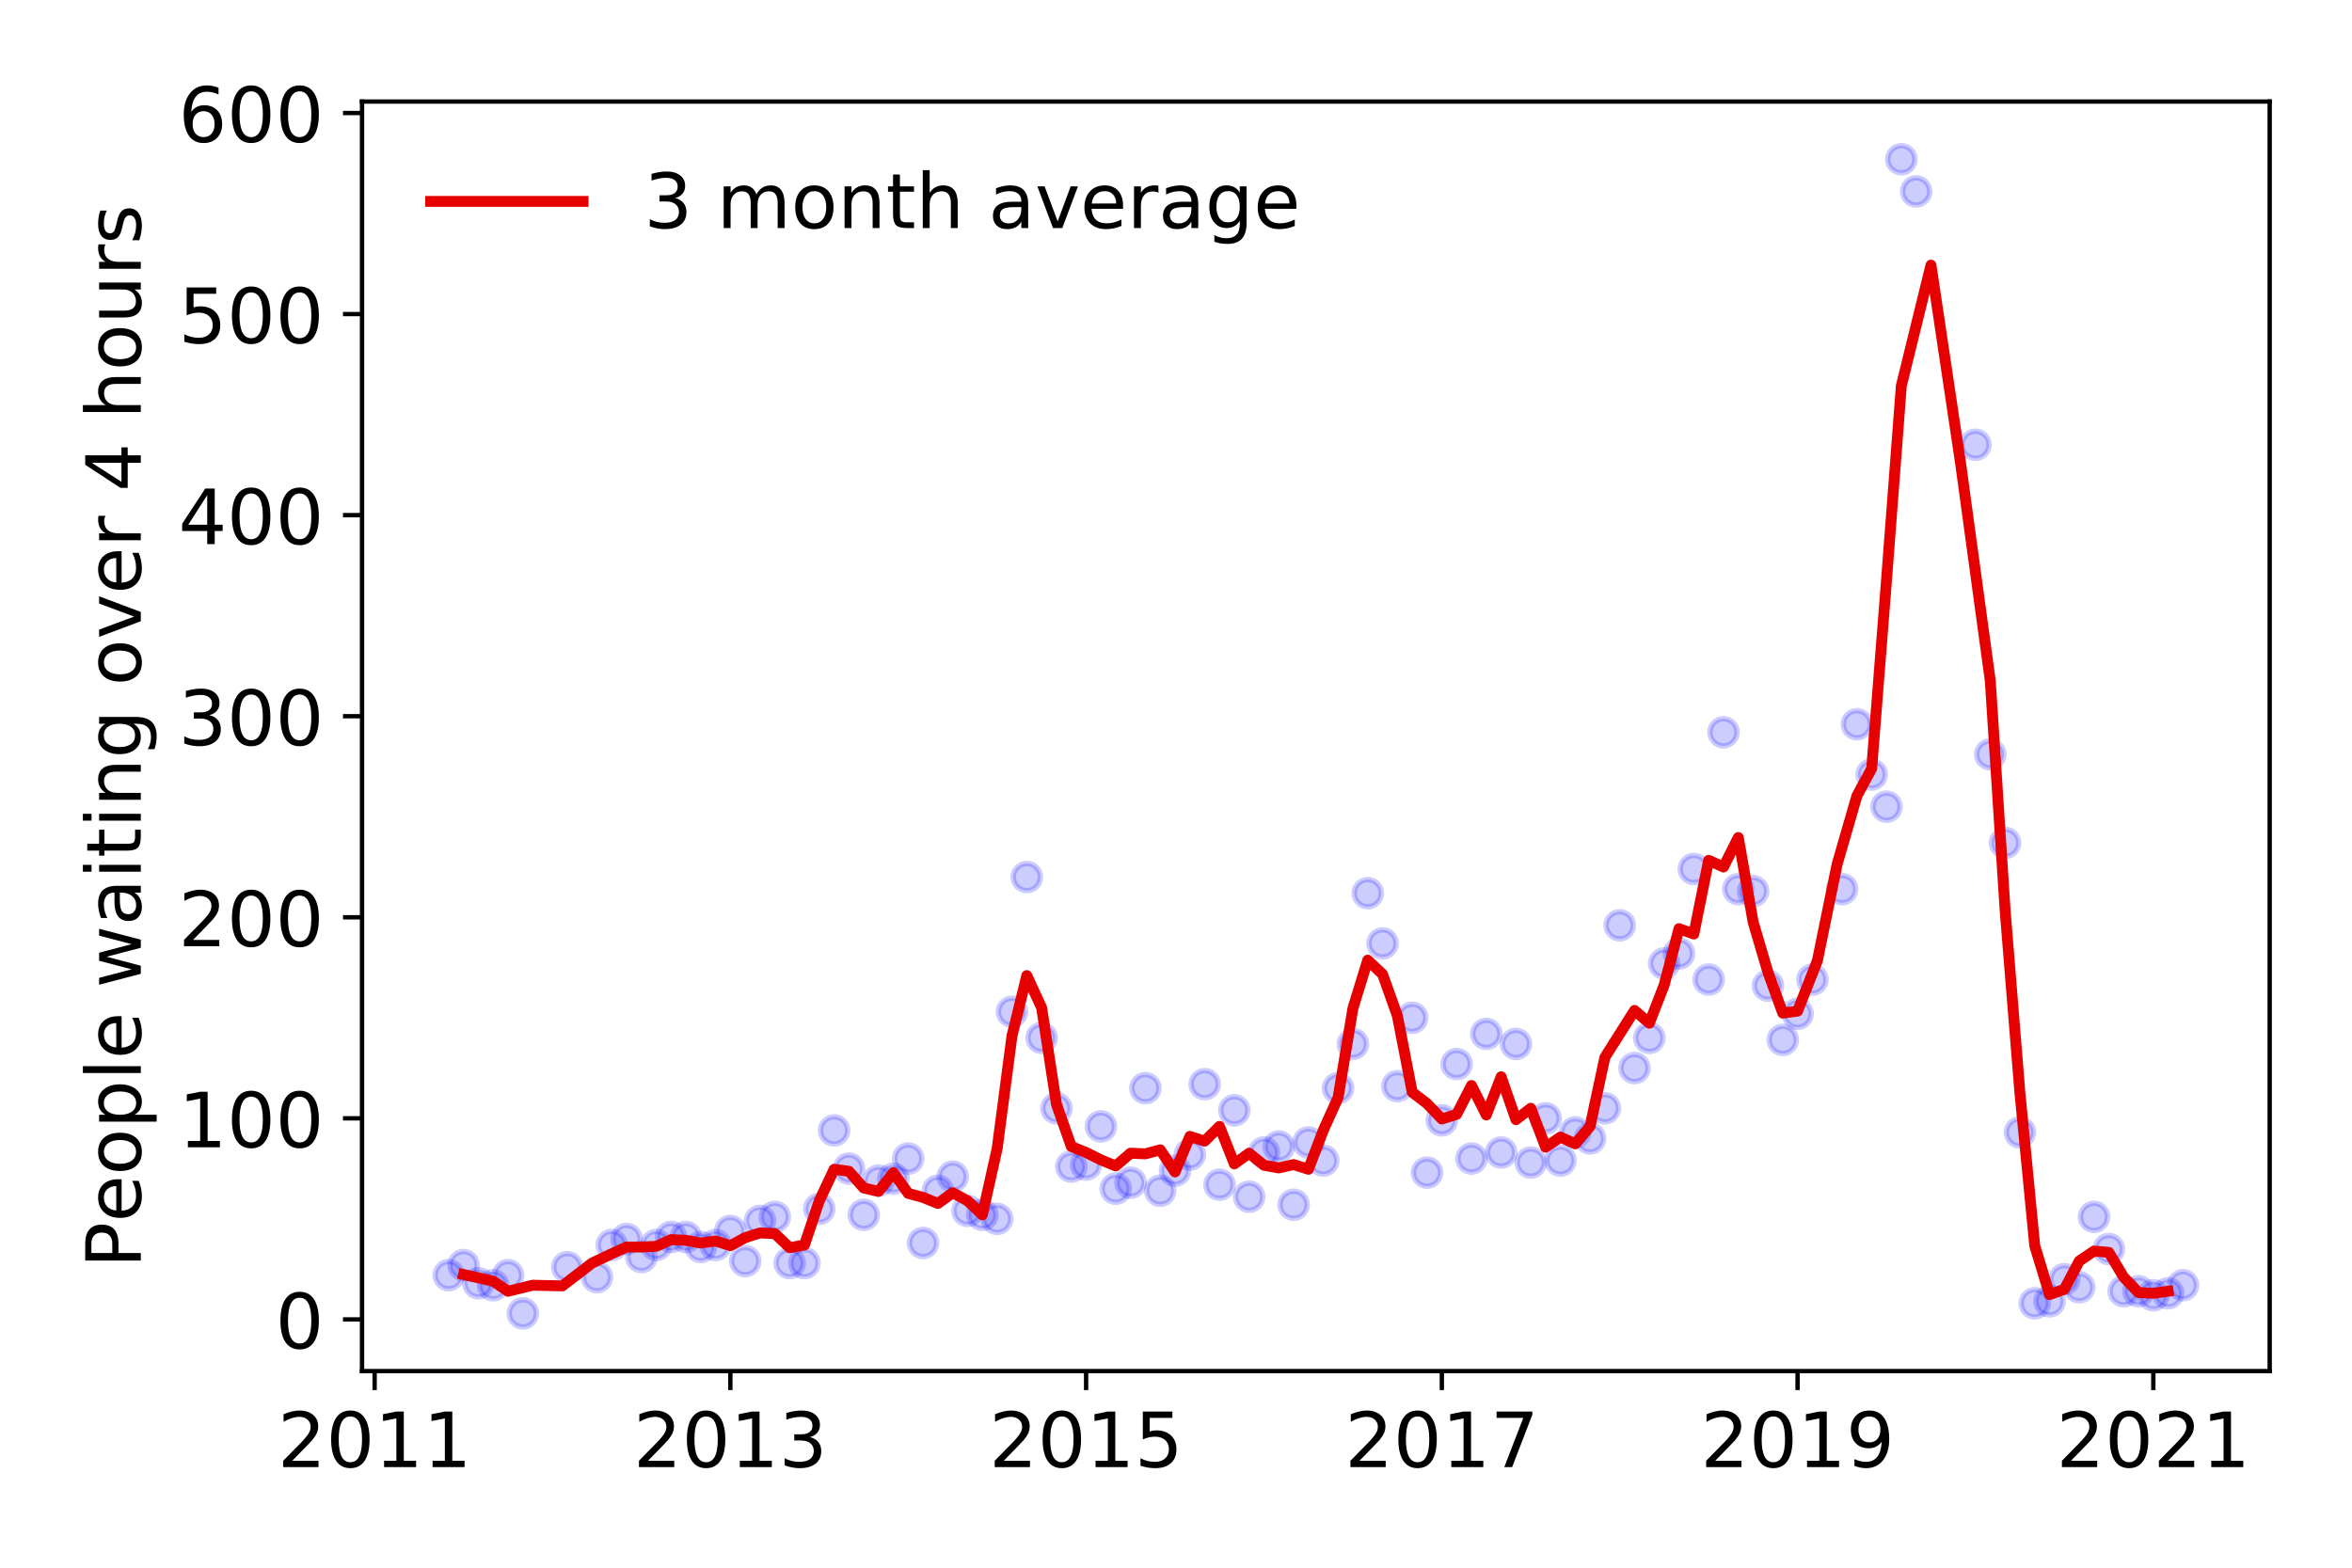 <?xml version="1.0" encoding="utf-8" standalone="no"?>
<!DOCTYPE svg PUBLIC "-//W3C//DTD SVG 1.1//EN"
  "http://www.w3.org/Graphics/SVG/1.1/DTD/svg11.dtd">
<!-- Created with matplotlib (https://matplotlib.org/) -->
<svg height="288pt" version="1.1" viewBox="0 0 432 288" width="432pt" xmlns="http://www.w3.org/2000/svg" xmlns:xlink="http://www.w3.org/1999/xlink">
 <defs>
  <style type="text/css">
*{stroke-linecap:butt;stroke-linejoin:round;}
  </style>
 </defs>
 <g id="figure_1">
  <g id="patch_1">
   <path d="M 0 288 
L 432 288 
L 432 0 
L 0 0 
z
" style="fill:#ffffff;"/>
  </g>
  <g id="axes_1">
   <g id="patch_2">
    <path d="M 66.495 251.88 
L 416.88 251.88 
L 416.88 18.657 
L 66.495 18.657 
z
" style="fill:#ffffff;"/>
   </g>
   <g id="matplotlib.axis_1">
    <g id="xtick_1">
     <g id="line2d_1">
      <defs>
       <path d="M 0 0 
L 0 3.5 
" id="mb9558c9eda" style="stroke:#000000;stroke-width:0.8;"/>
      </defs>
      <g>
       <use style="stroke:#000000;stroke-width:0.8;" x="68.809" xlink:href="#mb9558c9eda" y="251.88"/>
      </g>
     </g>
     <g id="text_1">
      <!-- 2011 -->
      <defs>
       <path d="M 19.188 8.297 
L 53.609 8.297 
L 53.609 0 
L 7.328 0 
L 7.328 8.297 
Q 12.938 14.109 22.625 23.891 
Q 32.328 33.688 34.812 36.531 
Q 39.547 41.844 41.422 45.531 
Q 43.312 49.219 43.312 52.781 
Q 43.312 58.594 39.234 62.25 
Q 35.156 65.922 28.609 65.922 
Q 23.969 65.922 18.812 64.312 
Q 13.672 62.703 7.812 59.422 
L 7.812 69.391 
Q 13.766 71.781 18.938 73 
Q 24.125 74.219 28.422 74.219 
Q 39.75 74.219 46.484 68.547 
Q 53.219 62.891 53.219 53.422 
Q 53.219 48.922 51.531 44.891 
Q 49.859 40.875 45.406 35.406 
Q 44.188 33.984 37.641 27.219 
Q 31.109 20.453 19.188 8.297 
z
" id="DejaVuSans-50"/>
       <path d="M 31.781 66.406 
Q 24.172 66.406 20.328 58.906 
Q 16.5 51.422 16.5 36.375 
Q 16.5 21.391 20.328 13.891 
Q 24.172 6.391 31.781 6.391 
Q 39.453 6.391 43.281 13.891 
Q 47.125 21.391 47.125 36.375 
Q 47.125 51.422 43.281 58.906 
Q 39.453 66.406 31.781 66.406 
z
M 31.781 74.219 
Q 44.047 74.219 50.516 64.516 
Q 56.984 54.828 56.984 36.375 
Q 56.984 17.969 50.516 8.266 
Q 44.047 -1.422 31.781 -1.422 
Q 19.531 -1.422 13.062 8.266 
Q 6.594 17.969 6.594 36.375 
Q 6.594 54.828 13.062 64.516 
Q 19.531 74.219 31.781 74.219 
z
" id="DejaVuSans-48"/>
       <path d="M 12.406 8.297 
L 28.516 8.297 
L 28.516 63.922 
L 10.984 60.406 
L 10.984 69.391 
L 28.422 72.906 
L 38.281 72.906 
L 38.281 8.297 
L 54.391 8.297 
L 54.391 0 
L 12.406 0 
z
" id="DejaVuSans-49"/>
      </defs>
      <g transform="translate(50.994 269.518)scale(0.14 -0.14)">
       <use xlink:href="#DejaVuSans-50"/>
       <use x="63.623" xlink:href="#DejaVuSans-48"/>
       <use x="127.246" xlink:href="#DejaVuSans-49"/>
       <use x="190.869" xlink:href="#DejaVuSans-49"/>
      </g>
     </g>
    </g>
    <g id="xtick_2">
     <g id="line2d_2">
      <g>
       <use style="stroke:#000000;stroke-width:0.8;" x="134.149" xlink:href="#mb9558c9eda" y="251.88"/>
      </g>
     </g>
     <g id="text_2">
      <!-- 2013 -->
      <defs>
       <path d="M 40.578 39.312 
Q 47.656 37.797 51.625 33 
Q 55.609 28.219 55.609 21.188 
Q 55.609 10.406 48.188 4.484 
Q 40.766 -1.422 27.094 -1.422 
Q 22.516 -1.422 17.656 -0.516 
Q 12.797 0.391 7.625 2.203 
L 7.625 11.719 
Q 11.719 9.328 16.594 8.109 
Q 21.484 6.891 26.812 6.891 
Q 36.078 6.891 40.938 10.547 
Q 45.797 14.203 45.797 21.188 
Q 45.797 27.641 41.281 31.266 
Q 36.766 34.906 28.719 34.906 
L 20.219 34.906 
L 20.219 43.016 
L 29.109 43.016 
Q 36.375 43.016 40.234 45.922 
Q 44.094 48.828 44.094 54.297 
Q 44.094 59.906 40.109 62.906 
Q 36.141 65.922 28.719 65.922 
Q 24.656 65.922 20.016 65.031 
Q 15.375 64.156 9.812 62.312 
L 9.812 71.094 
Q 15.438 72.656 20.344 73.438 
Q 25.25 74.219 29.594 74.219 
Q 40.828 74.219 47.359 69.109 
Q 53.906 64.016 53.906 55.328 
Q 53.906 49.266 50.438 45.094 
Q 46.969 40.922 40.578 39.312 
z
" id="DejaVuSans-51"/>
      </defs>
      <g transform="translate(116.334 269.518)scale(0.14 -0.14)">
       <use xlink:href="#DejaVuSans-50"/>
       <use x="63.623" xlink:href="#DejaVuSans-48"/>
       <use x="127.246" xlink:href="#DejaVuSans-49"/>
       <use x="190.869" xlink:href="#DejaVuSans-51"/>
      </g>
     </g>
    </g>
    <g id="xtick_3">
     <g id="line2d_3">
      <g>
       <use style="stroke:#000000;stroke-width:0.8;" x="199.489" xlink:href="#mb9558c9eda" y="251.88"/>
      </g>
     </g>
     <g id="text_3">
      <!-- 2015 -->
      <defs>
       <path d="M 10.797 72.906 
L 49.516 72.906 
L 49.516 64.594 
L 19.828 64.594 
L 19.828 46.734 
Q 21.969 47.469 24.109 47.828 
Q 26.266 48.188 28.422 48.188 
Q 40.625 48.188 47.75 41.5 
Q 54.891 34.812 54.891 23.391 
Q 54.891 11.625 47.562 5.094 
Q 40.234 -1.422 26.906 -1.422 
Q 22.312 -1.422 17.547 -0.641 
Q 12.797 0.141 7.719 1.703 
L 7.719 11.625 
Q 12.109 9.234 16.797 8.062 
Q 21.484 6.891 26.703 6.891 
Q 35.156 6.891 40.078 11.328 
Q 45.016 15.766 45.016 23.391 
Q 45.016 31 40.078 35.438 
Q 35.156 39.891 26.703 39.891 
Q 22.75 39.891 18.812 39.016 
Q 14.891 38.141 10.797 36.281 
z
" id="DejaVuSans-53"/>
      </defs>
      <g transform="translate(181.674 269.518)scale(0.14 -0.14)">
       <use xlink:href="#DejaVuSans-50"/>
       <use x="63.623" xlink:href="#DejaVuSans-48"/>
       <use x="127.246" xlink:href="#DejaVuSans-49"/>
       <use x="190.869" xlink:href="#DejaVuSans-53"/>
      </g>
     </g>
    </g>
    <g id="xtick_4">
     <g id="line2d_4">
      <g>
       <use style="stroke:#000000;stroke-width:0.8;" x="264.829" xlink:href="#mb9558c9eda" y="251.88"/>
      </g>
     </g>
     <g id="text_4">
      <!-- 2017 -->
      <defs>
       <path d="M 8.203 72.906 
L 55.078 72.906 
L 55.078 68.703 
L 28.609 0 
L 18.312 0 
L 43.219 64.594 
L 8.203 64.594 
z
" id="DejaVuSans-55"/>
      </defs>
      <g transform="translate(247.014 269.518)scale(0.14 -0.14)">
       <use xlink:href="#DejaVuSans-50"/>
       <use x="63.623" xlink:href="#DejaVuSans-48"/>
       <use x="127.246" xlink:href="#DejaVuSans-49"/>
       <use x="190.869" xlink:href="#DejaVuSans-55"/>
      </g>
     </g>
    </g>
    <g id="xtick_5">
     <g id="line2d_5">
      <g>
       <use style="stroke:#000000;stroke-width:0.8;" x="330.169" xlink:href="#mb9558c9eda" y="251.88"/>
      </g>
     </g>
     <g id="text_5">
      <!-- 2019 -->
      <defs>
       <path d="M 10.984 1.516 
L 10.984 10.5 
Q 14.703 8.734 18.5 7.812 
Q 22.312 6.891 25.984 6.891 
Q 35.75 6.891 40.891 13.453 
Q 46.047 20.016 46.781 33.406 
Q 43.953 29.203 39.594 26.953 
Q 35.25 24.703 29.984 24.703 
Q 19.047 24.703 12.672 31.312 
Q 6.297 37.938 6.297 49.422 
Q 6.297 60.641 12.938 67.422 
Q 19.578 74.219 30.609 74.219 
Q 43.266 74.219 49.922 64.516 
Q 56.594 54.828 56.594 36.375 
Q 56.594 19.141 48.406 8.859 
Q 40.234 -1.422 26.422 -1.422 
Q 22.703 -1.422 18.891 -0.688 
Q 15.094 0.047 10.984 1.516 
z
M 30.609 32.422 
Q 37.25 32.422 41.125 36.953 
Q 45.016 41.5 45.016 49.422 
Q 45.016 57.281 41.125 61.844 
Q 37.25 66.406 30.609 66.406 
Q 23.969 66.406 20.094 61.844 
Q 16.219 57.281 16.219 49.422 
Q 16.219 41.5 20.094 36.953 
Q 23.969 32.422 30.609 32.422 
z
" id="DejaVuSans-57"/>
      </defs>
      <g transform="translate(312.354 269.518)scale(0.14 -0.14)">
       <use xlink:href="#DejaVuSans-50"/>
       <use x="63.623" xlink:href="#DejaVuSans-48"/>
       <use x="127.246" xlink:href="#DejaVuSans-49"/>
       <use x="190.869" xlink:href="#DejaVuSans-57"/>
      </g>
     </g>
    </g>
    <g id="xtick_6">
     <g id="line2d_6">
      <g>
       <use style="stroke:#000000;stroke-width:0.8;" x="395.508" xlink:href="#mb9558c9eda" y="251.88"/>
      </g>
     </g>
     <g id="text_6">
      <!-- 2021 -->
      <g transform="translate(377.693 269.518)scale(0.14 -0.14)">
       <use xlink:href="#DejaVuSans-50"/>
       <use x="63.623" xlink:href="#DejaVuSans-48"/>
       <use x="127.246" xlink:href="#DejaVuSans-50"/>
       <use x="190.869" xlink:href="#DejaVuSans-49"/>
      </g>
     </g>
    </g>
   </g>
   <g id="matplotlib.axis_2">
    <g id="ytick_1">
     <g id="line2d_7">
      <defs>
       <path d="M 0 0 
L -3.5 0 
" id="mc166adbbf4" style="stroke:#000000;stroke-width:0.8;"/>
      </defs>
      <g>
       <use style="stroke:#000000;stroke-width:0.8;" x="66.495" xlink:href="#mc166adbbf4" y="242.387"/>
      </g>
     </g>
     <g id="text_7">
      <!-- 0 -->
      <g transform="translate(50.587 247.706)scale(0.14 -0.14)">
       <use xlink:href="#DejaVuSans-48"/>
      </g>
     </g>
    </g>
    <g id="ytick_2">
     <g id="line2d_8">
      <g>
       <use style="stroke:#000000;stroke-width:0.8;" x="66.495" xlink:href="#mc166adbbf4" y="205.45"/>
      </g>
     </g>
     <g id="text_8">
      <!-- 100 -->
      <g transform="translate(32.773 210.769)scale(0.14 -0.14)">
       <use xlink:href="#DejaVuSans-49"/>
       <use x="63.623" xlink:href="#DejaVuSans-48"/>
       <use x="127.246" xlink:href="#DejaVuSans-48"/>
      </g>
     </g>
    </g>
    <g id="ytick_3">
     <g id="line2d_9">
      <g>
       <use style="stroke:#000000;stroke-width:0.8;" x="66.495" xlink:href="#mc166adbbf4" y="168.512"/>
      </g>
     </g>
     <g id="text_9">
      <!-- 200 -->
      <g transform="translate(32.773 173.831)scale(0.14 -0.14)">
       <use xlink:href="#DejaVuSans-50"/>
       <use x="63.623" xlink:href="#DejaVuSans-48"/>
       <use x="127.246" xlink:href="#DejaVuSans-48"/>
      </g>
     </g>
    </g>
    <g id="ytick_4">
     <g id="line2d_10">
      <g>
       <use style="stroke:#000000;stroke-width:0.8;" x="66.495" xlink:href="#mc166adbbf4" y="131.575"/>
      </g>
     </g>
     <g id="text_10">
      <!-- 300 -->
      <g transform="translate(32.773 136.894)scale(0.14 -0.14)">
       <use xlink:href="#DejaVuSans-51"/>
       <use x="63.623" xlink:href="#DejaVuSans-48"/>
       <use x="127.246" xlink:href="#DejaVuSans-48"/>
      </g>
     </g>
    </g>
    <g id="ytick_5">
     <g id="line2d_11">
      <g>
       <use style="stroke:#000000;stroke-width:0.8;" x="66.495" xlink:href="#mc166adbbf4" y="94.637"/>
      </g>
     </g>
     <g id="text_11">
      <!-- 400 -->
      <defs>
       <path d="M 37.797 64.312 
L 12.891 25.391 
L 37.797 25.391 
z
M 35.203 72.906 
L 47.609 72.906 
L 47.609 25.391 
L 58.016 25.391 
L 58.016 17.188 
L 47.609 17.188 
L 47.609 0 
L 37.797 0 
L 37.797 17.188 
L 4.891 17.188 
L 4.891 26.703 
z
" id="DejaVuSans-52"/>
      </defs>
      <g transform="translate(32.773 99.956)scale(0.14 -0.14)">
       <use xlink:href="#DejaVuSans-52"/>
       <use x="63.623" xlink:href="#DejaVuSans-48"/>
       <use x="127.246" xlink:href="#DejaVuSans-48"/>
      </g>
     </g>
    </g>
    <g id="ytick_6">
     <g id="line2d_12">
      <g>
       <use style="stroke:#000000;stroke-width:0.8;" x="66.495" xlink:href="#mc166adbbf4" y="57.7"/>
      </g>
     </g>
     <g id="text_12">
      <!-- 500 -->
      <g transform="translate(32.773 63.019)scale(0.14 -0.14)">
       <use xlink:href="#DejaVuSans-53"/>
       <use x="63.623" xlink:href="#DejaVuSans-48"/>
       <use x="127.246" xlink:href="#DejaVuSans-48"/>
      </g>
     </g>
    </g>
    <g id="ytick_7">
     <g id="line2d_13">
      <g>
       <use style="stroke:#000000;stroke-width:0.8;" x="66.495" xlink:href="#mc166adbbf4" y="20.762"/>
      </g>
     </g>
     <g id="text_13">
      <!-- 600 -->
      <defs>
       <path d="M 33.016 40.375 
Q 26.375 40.375 22.484 35.828 
Q 18.609 31.297 18.609 23.391 
Q 18.609 15.531 22.484 10.953 
Q 26.375 6.391 33.016 6.391 
Q 39.656 6.391 43.531 10.953 
Q 47.406 15.531 47.406 23.391 
Q 47.406 31.297 43.531 35.828 
Q 39.656 40.375 33.016 40.375 
z
M 52.594 71.297 
L 52.594 62.312 
Q 48.875 64.062 45.094 64.984 
Q 41.312 65.922 37.594 65.922 
Q 27.828 65.922 22.672 59.328 
Q 17.531 52.734 16.797 39.406 
Q 19.672 43.656 24.016 45.922 
Q 28.375 48.188 33.594 48.188 
Q 44.578 48.188 50.953 41.516 
Q 57.328 34.859 57.328 23.391 
Q 57.328 12.156 50.688 5.359 
Q 44.047 -1.422 33.016 -1.422 
Q 20.359 -1.422 13.672 8.266 
Q 6.984 17.969 6.984 36.375 
Q 6.984 53.656 15.188 63.938 
Q 23.391 74.219 37.203 74.219 
Q 40.922 74.219 44.703 73.484 
Q 48.484 72.75 52.594 71.297 
z
" id="DejaVuSans-54"/>
      </defs>
      <g transform="translate(32.773 26.081)scale(0.14 -0.14)">
       <use xlink:href="#DejaVuSans-54"/>
       <use x="63.623" xlink:href="#DejaVuSans-48"/>
       <use x="127.246" xlink:href="#DejaVuSans-48"/>
      </g>
     </g>
    </g>
    <g id="text_14">
     <!-- People waiting over 4 hours -->
     <defs>
      <path d="M 19.672 64.797 
L 19.672 37.406 
L 32.078 37.406 
Q 38.969 37.406 42.719 40.969 
Q 46.484 44.531 46.484 51.125 
Q 46.484 57.672 42.719 61.234 
Q 38.969 64.797 32.078 64.797 
z
M 9.812 72.906 
L 32.078 72.906 
Q 44.344 72.906 50.609 67.359 
Q 56.891 61.812 56.891 51.125 
Q 56.891 40.328 50.609 34.812 
Q 44.344 29.297 32.078 29.297 
L 19.672 29.297 
L 19.672 0 
L 9.812 0 
z
" id="DejaVuSans-80"/>
      <path d="M 56.203 29.594 
L 56.203 25.203 
L 14.891 25.203 
Q 15.484 15.922 20.484 11.062 
Q 25.484 6.203 34.422 6.203 
Q 39.594 6.203 44.453 7.469 
Q 49.312 8.734 54.109 11.281 
L 54.109 2.781 
Q 49.266 0.734 44.188 -0.344 
Q 39.109 -1.422 33.891 -1.422 
Q 20.797 -1.422 13.156 6.188 
Q 5.516 13.812 5.516 26.812 
Q 5.516 40.234 12.766 48.109 
Q 20.016 56 32.328 56 
Q 43.359 56 49.781 48.891 
Q 56.203 41.797 56.203 29.594 
z
M 47.219 32.234 
Q 47.125 39.594 43.094 43.984 
Q 39.062 48.391 32.422 48.391 
Q 24.906 48.391 20.391 44.141 
Q 15.875 39.891 15.188 32.172 
z
" id="DejaVuSans-101"/>
      <path d="M 30.609 48.391 
Q 23.391 48.391 19.188 42.75 
Q 14.984 37.109 14.984 27.297 
Q 14.984 17.484 19.156 11.844 
Q 23.344 6.203 30.609 6.203 
Q 37.797 6.203 41.984 11.859 
Q 46.188 17.531 46.188 27.297 
Q 46.188 37.016 41.984 42.703 
Q 37.797 48.391 30.609 48.391 
z
M 30.609 56 
Q 42.328 56 49.016 48.375 
Q 55.719 40.766 55.719 27.297 
Q 55.719 13.875 49.016 6.219 
Q 42.328 -1.422 30.609 -1.422 
Q 18.844 -1.422 12.172 6.219 
Q 5.516 13.875 5.516 27.297 
Q 5.516 40.766 12.172 48.375 
Q 18.844 56 30.609 56 
z
" id="DejaVuSans-111"/>
      <path d="M 18.109 8.203 
L 18.109 -20.797 
L 9.078 -20.797 
L 9.078 54.688 
L 18.109 54.688 
L 18.109 46.391 
Q 20.953 51.266 25.266 53.625 
Q 29.594 56 35.594 56 
Q 45.562 56 51.781 48.094 
Q 58.016 40.188 58.016 27.297 
Q 58.016 14.406 51.781 6.484 
Q 45.562 -1.422 35.594 -1.422 
Q 29.594 -1.422 25.266 0.953 
Q 20.953 3.328 18.109 8.203 
z
M 48.688 27.297 
Q 48.688 37.203 44.609 42.844 
Q 40.531 48.484 33.406 48.484 
Q 26.266 48.484 22.188 42.844 
Q 18.109 37.203 18.109 27.297 
Q 18.109 17.391 22.188 11.75 
Q 26.266 6.109 33.406 6.109 
Q 40.531 6.109 44.609 11.75 
Q 48.688 17.391 48.688 27.297 
z
" id="DejaVuSans-112"/>
      <path d="M 9.422 75.984 
L 18.406 75.984 
L 18.406 0 
L 9.422 0 
z
" id="DejaVuSans-108"/>
      <path id="DejaVuSans-32"/>
      <path d="M 4.203 54.688 
L 13.188 54.688 
L 24.422 12.016 
L 35.594 54.688 
L 46.188 54.688 
L 57.422 12.016 
L 68.609 54.688 
L 77.594 54.688 
L 63.281 0 
L 52.688 0 
L 40.922 44.828 
L 29.109 0 
L 18.5 0 
z
" id="DejaVuSans-119"/>
      <path d="M 34.281 27.484 
Q 23.391 27.484 19.188 25 
Q 14.984 22.516 14.984 16.5 
Q 14.984 11.719 18.141 8.906 
Q 21.297 6.109 26.703 6.109 
Q 34.188 6.109 38.703 11.406 
Q 43.219 16.703 43.219 25.484 
L 43.219 27.484 
z
M 52.203 31.203 
L 52.203 0 
L 43.219 0 
L 43.219 8.297 
Q 40.141 3.328 35.547 0.953 
Q 30.953 -1.422 24.312 -1.422 
Q 15.922 -1.422 10.953 3.297 
Q 6 8.016 6 15.922 
Q 6 25.141 12.172 29.828 
Q 18.359 34.516 30.609 34.516 
L 43.219 34.516 
L 43.219 35.406 
Q 43.219 41.609 39.141 45 
Q 35.062 48.391 27.688 48.391 
Q 23 48.391 18.547 47.266 
Q 14.109 46.141 10.016 43.891 
L 10.016 52.203 
Q 14.938 54.109 19.578 55.047 
Q 24.219 56 28.609 56 
Q 40.484 56 46.344 49.844 
Q 52.203 43.703 52.203 31.203 
z
" id="DejaVuSans-97"/>
      <path d="M 9.422 54.688 
L 18.406 54.688 
L 18.406 0 
L 9.422 0 
z
M 9.422 75.984 
L 18.406 75.984 
L 18.406 64.594 
L 9.422 64.594 
z
" id="DejaVuSans-105"/>
      <path d="M 18.312 70.219 
L 18.312 54.688 
L 36.812 54.688 
L 36.812 47.703 
L 18.312 47.703 
L 18.312 18.016 
Q 18.312 11.328 20.141 9.422 
Q 21.969 7.516 27.594 7.516 
L 36.812 7.516 
L 36.812 0 
L 27.594 0 
Q 17.188 0 13.234 3.875 
Q 9.281 7.766 9.281 18.016 
L 9.281 47.703 
L 2.688 47.703 
L 2.688 54.688 
L 9.281 54.688 
L 9.281 70.219 
z
" id="DejaVuSans-116"/>
      <path d="M 54.891 33.016 
L 54.891 0 
L 45.906 0 
L 45.906 32.719 
Q 45.906 40.484 42.875 44.328 
Q 39.844 48.188 33.797 48.188 
Q 26.516 48.188 22.312 43.547 
Q 18.109 38.922 18.109 30.906 
L 18.109 0 
L 9.078 0 
L 9.078 54.688 
L 18.109 54.688 
L 18.109 46.188 
Q 21.344 51.125 25.703 53.562 
Q 30.078 56 35.797 56 
Q 45.219 56 50.047 50.172 
Q 54.891 44.344 54.891 33.016 
z
" id="DejaVuSans-110"/>
      <path d="M 45.406 27.984 
Q 45.406 37.75 41.375 43.109 
Q 37.359 48.484 30.078 48.484 
Q 22.859 48.484 18.828 43.109 
Q 14.797 37.75 14.797 27.984 
Q 14.797 18.266 18.828 12.891 
Q 22.859 7.516 30.078 7.516 
Q 37.359 7.516 41.375 12.891 
Q 45.406 18.266 45.406 27.984 
z
M 54.391 6.781 
Q 54.391 -7.172 48.188 -13.984 
Q 42 -20.797 29.203 -20.797 
Q 24.469 -20.797 20.266 -20.094 
Q 16.062 -19.391 12.109 -17.922 
L 12.109 -9.188 
Q 16.062 -11.328 19.922 -12.344 
Q 23.781 -13.375 27.781 -13.375 
Q 36.625 -13.375 41.016 -8.766 
Q 45.406 -4.156 45.406 5.172 
L 45.406 9.625 
Q 42.625 4.781 38.281 2.391 
Q 33.938 0 27.875 0 
Q 17.828 0 11.672 7.656 
Q 5.516 15.328 5.516 27.984 
Q 5.516 40.672 11.672 48.328 
Q 17.828 56 27.875 56 
Q 33.938 56 38.281 53.609 
Q 42.625 51.219 45.406 46.391 
L 45.406 54.688 
L 54.391 54.688 
z
" id="DejaVuSans-103"/>
      <path d="M 2.984 54.688 
L 12.5 54.688 
L 29.594 8.797 
L 46.688 54.688 
L 56.203 54.688 
L 35.688 0 
L 23.484 0 
z
" id="DejaVuSans-118"/>
      <path d="M 41.109 46.297 
Q 39.594 47.172 37.812 47.578 
Q 36.031 48 33.891 48 
Q 26.266 48 22.188 43.047 
Q 18.109 38.094 18.109 28.812 
L 18.109 0 
L 9.078 0 
L 9.078 54.688 
L 18.109 54.688 
L 18.109 46.188 
Q 20.953 51.172 25.484 53.578 
Q 30.031 56 36.531 56 
Q 37.453 56 38.578 55.875 
Q 39.703 55.766 41.062 55.516 
z
" id="DejaVuSans-114"/>
      <path d="M 54.891 33.016 
L 54.891 0 
L 45.906 0 
L 45.906 32.719 
Q 45.906 40.484 42.875 44.328 
Q 39.844 48.188 33.797 48.188 
Q 26.516 48.188 22.312 43.547 
Q 18.109 38.922 18.109 30.906 
L 18.109 0 
L 9.078 0 
L 9.078 75.984 
L 18.109 75.984 
L 18.109 46.188 
Q 21.344 51.125 25.703 53.562 
Q 30.078 56 35.797 56 
Q 45.219 56 50.047 50.172 
Q 54.891 44.344 54.891 33.016 
z
" id="DejaVuSans-104"/>
      <path d="M 8.5 21.578 
L 8.5 54.688 
L 17.484 54.688 
L 17.484 21.922 
Q 17.484 14.156 20.5 10.266 
Q 23.531 6.391 29.594 6.391 
Q 36.859 6.391 41.078 11.031 
Q 45.312 15.672 45.312 23.688 
L 45.312 54.688 
L 54.297 54.688 
L 54.297 0 
L 45.312 0 
L 45.312 8.406 
Q 42.047 3.422 37.719 1 
Q 33.406 -1.422 27.688 -1.422 
Q 18.266 -1.422 13.375 4.438 
Q 8.5 10.297 8.5 21.578 
z
M 31.109 56 
z
" id="DejaVuSans-117"/>
      <path d="M 44.281 53.078 
L 44.281 44.578 
Q 40.484 46.531 36.375 47.5 
Q 32.281 48.484 27.875 48.484 
Q 21.188 48.484 17.844 46.438 
Q 14.5 44.391 14.5 40.281 
Q 14.5 37.156 16.891 35.375 
Q 19.281 33.594 26.516 31.984 
L 29.594 31.297 
Q 39.156 29.25 43.188 25.516 
Q 47.219 21.781 47.219 15.094 
Q 47.219 7.469 41.188 3.016 
Q 35.156 -1.422 24.609 -1.422 
Q 20.219 -1.422 15.453 -0.562 
Q 10.688 0.297 5.422 2 
L 5.422 11.281 
Q 10.406 8.688 15.234 7.391 
Q 20.062 6.109 24.812 6.109 
Q 31.156 6.109 34.562 8.281 
Q 37.984 10.453 37.984 14.406 
Q 37.984 18.062 35.516 20.016 
Q 33.062 21.969 24.703 23.781 
L 21.578 24.516 
Q 13.234 26.266 9.516 29.906 
Q 5.812 33.547 5.812 39.891 
Q 5.812 47.609 11.281 51.797 
Q 16.75 56 26.812 56 
Q 31.781 56 36.172 55.266 
Q 40.578 54.547 44.281 53.078 
z
" id="DejaVuSans-115"/>
     </defs>
     <g transform="translate(25.861 232.944)rotate(-90)scale(0.14 -0.14)">
      <use xlink:href="#DejaVuSans-80"/>
      <use x="60.256" xlink:href="#DejaVuSans-101"/>
      <use x="121.779" xlink:href="#DejaVuSans-111"/>
      <use x="182.961" xlink:href="#DejaVuSans-112"/>
      <use x="246.438" xlink:href="#DejaVuSans-108"/>
      <use x="274.221" xlink:href="#DejaVuSans-101"/>
      <use x="335.744" xlink:href="#DejaVuSans-32"/>
      <use x="367.531" xlink:href="#DejaVuSans-119"/>
      <use x="449.318" xlink:href="#DejaVuSans-97"/>
      <use x="510.598" xlink:href="#DejaVuSans-105"/>
      <use x="538.381" xlink:href="#DejaVuSans-116"/>
      <use x="577.59" xlink:href="#DejaVuSans-105"/>
      <use x="605.373" xlink:href="#DejaVuSans-110"/>
      <use x="668.752" xlink:href="#DejaVuSans-103"/>
      <use x="732.229" xlink:href="#DejaVuSans-32"/>
      <use x="764.016" xlink:href="#DejaVuSans-111"/>
      <use x="825.197" xlink:href="#DejaVuSans-118"/>
      <use x="884.377" xlink:href="#DejaVuSans-101"/>
      <use x="945.9" xlink:href="#DejaVuSans-114"/>
      <use x="987.014" xlink:href="#DejaVuSans-32"/>
      <use x="1018.801" xlink:href="#DejaVuSans-52"/>
      <use x="1082.424" xlink:href="#DejaVuSans-32"/>
      <use x="1114.211" xlink:href="#DejaVuSans-104"/>
      <use x="1177.59" xlink:href="#DejaVuSans-111"/>
      <use x="1238.771" xlink:href="#DejaVuSans-117"/>
      <use x="1302.15" xlink:href="#DejaVuSans-114"/>
      <use x="1343.264" xlink:href="#DejaVuSans-115"/>
     </g>
    </g>
   </g>
   <g id="line2d_14">
    <defs>
     <path d="M 0 2.5 
C 0.663 2.5 1.299 2.237 1.768 1.768 
C 2.237 1.299 2.5 0.663 2.5 0 
C 2.5 -0.663 2.237 -1.299 1.768 -1.768 
C 1.299 -2.237 0.663 -2.5 0 -2.5 
C -0.663 -2.5 -1.299 -2.237 -1.768 -1.768 
C -2.237 -1.299 -2.5 -0.663 -2.5 0 
C -2.5 0.663 -2.237 1.299 -1.768 1.768 
C -1.299 2.237 -0.663 2.5 0 2.5 
z
" id="m5fa9a70799" style="stroke:#0000ff;stroke-opacity:0.2;"/>
    </defs>
    <g clip-path="url(#p7384887145)">
     <use style="fill:#0000ff;fill-opacity:0.2;stroke:#0000ff;stroke-opacity:0.2;" x="400.953" xlink:href="#m5fa9a70799" y="236.108"/>
     <use style="fill:#0000ff;fill-opacity:0.2;stroke:#0000ff;stroke-opacity:0.2;" x="398.231" xlink:href="#m5fa9a70799" y="237.585"/>
     <use style="fill:#0000ff;fill-opacity:0.2;stroke:#0000ff;stroke-opacity:0.2;" x="395.508" xlink:href="#m5fa9a70799" y="237.955"/>
     <use style="fill:#0000ff;fill-opacity:0.2;stroke:#0000ff;stroke-opacity:0.2;" x="392.786" xlink:href="#m5fa9a70799" y="237.216"/>
     <use style="fill:#0000ff;fill-opacity:0.2;stroke:#0000ff;stroke-opacity:0.2;" x="390.063" xlink:href="#m5fa9a70799" y="237.216"/>
     <use style="fill:#0000ff;fill-opacity:0.2;stroke:#0000ff;stroke-opacity:0.2;" x="387.341" xlink:href="#m5fa9a70799" y="229.459"/>
     <use style="fill:#0000ff;fill-opacity:0.2;stroke:#0000ff;stroke-opacity:0.2;" x="384.618" xlink:href="#m5fa9a70799" y="223.549"/>
     <use style="fill:#0000ff;fill-opacity:0.2;stroke:#0000ff;stroke-opacity:0.2;" x="381.896" xlink:href="#m5fa9a70799" y="236.477"/>
     <use style="fill:#0000ff;fill-opacity:0.2;stroke:#0000ff;stroke-opacity:0.2;" x="379.173" xlink:href="#m5fa9a70799" y="235"/>
     <use style="fill:#0000ff;fill-opacity:0.2;stroke:#0000ff;stroke-opacity:0.2;" x="376.451" xlink:href="#m5fa9a70799" y="239.063"/>
     <use style="fill:#0000ff;fill-opacity:0.2;stroke:#0000ff;stroke-opacity:0.2;" x="373.728" xlink:href="#m5fa9a70799" y="239.432"/>
     <use style="fill:#0000ff;fill-opacity:0.2;stroke:#0000ff;stroke-opacity:0.2;" x="371.006" xlink:href="#m5fa9a70799" y="208.035"/>
     <use style="fill:#0000ff;fill-opacity:0.2;stroke:#0000ff;stroke-opacity:0.2;" x="368.283" xlink:href="#m5fa9a70799" y="154.845"/>
     <use style="fill:#0000ff;fill-opacity:0.2;stroke:#0000ff;stroke-opacity:0.2;" x="365.561" xlink:href="#m5fa9a70799" y="138.593"/>
     <use style="fill:#0000ff;fill-opacity:0.2;stroke:#0000ff;stroke-opacity:0.2;" x="362.838" xlink:href="#m5fa9a70799" y="81.709"/>
     <use style="fill:#0000ff;fill-opacity:0.2;stroke:#0000ff;stroke-opacity:0.2;" x="351.949" xlink:href="#m5fa9a70799" y="35.168"/>
     <use style="fill:#0000ff;fill-opacity:0.2;stroke:#0000ff;stroke-opacity:0.2;" x="349.226" xlink:href="#m5fa9a70799" y="29.258"/>
     <use style="fill:#0000ff;fill-opacity:0.2;stroke:#0000ff;stroke-opacity:0.2;" x="346.504" xlink:href="#m5fa9a70799" y="148.197"/>
     <use style="fill:#0000ff;fill-opacity:0.2;stroke:#0000ff;stroke-opacity:0.2;" x="343.781" xlink:href="#m5fa9a70799" y="142.287"/>
     <use style="fill:#0000ff;fill-opacity:0.2;stroke:#0000ff;stroke-opacity:0.2;" x="341.059" xlink:href="#m5fa9a70799" y="133.052"/>
     <use style="fill:#0000ff;fill-opacity:0.2;stroke:#0000ff;stroke-opacity:0.2;" x="338.336" xlink:href="#m5fa9a70799" y="163.341"/>
     <use style="fill:#0000ff;fill-opacity:0.2;stroke:#0000ff;stroke-opacity:0.2;" x="332.891" xlink:href="#m5fa9a70799" y="179.963"/>
     <use style="fill:#0000ff;fill-opacity:0.2;stroke:#0000ff;stroke-opacity:0.2;" x="330.169" xlink:href="#m5fa9a70799" y="186.242"/>
     <use style="fill:#0000ff;fill-opacity:0.2;stroke:#0000ff;stroke-opacity:0.2;" x="327.446" xlink:href="#m5fa9a70799" y="191.044"/>
     <use style="fill:#0000ff;fill-opacity:0.2;stroke:#0000ff;stroke-opacity:0.2;" x="324.724" xlink:href="#m5fa9a70799" y="181.071"/>
     <use style="fill:#0000ff;fill-opacity:0.2;stroke:#0000ff;stroke-opacity:0.2;" x="322.001" xlink:href="#m5fa9a70799" y="163.71"/>
     <use style="fill:#0000ff;fill-opacity:0.2;stroke:#0000ff;stroke-opacity:0.2;" x="319.279" xlink:href="#m5fa9a70799" y="163.341"/>
     <use style="fill:#0000ff;fill-opacity:0.2;stroke:#0000ff;stroke-opacity:0.2;" x="316.556" xlink:href="#m5fa9a70799" y="134.53"/>
     <use style="fill:#0000ff;fill-opacity:0.2;stroke:#0000ff;stroke-opacity:0.2;" x="313.834" xlink:href="#m5fa9a70799" y="179.963"/>
     <use style="fill:#0000ff;fill-opacity:0.2;stroke:#0000ff;stroke-opacity:0.2;" x="311.111" xlink:href="#m5fa9a70799" y="159.647"/>
     <use style="fill:#0000ff;fill-opacity:0.2;stroke:#0000ff;stroke-opacity:0.2;" x="308.389" xlink:href="#m5fa9a70799" y="175.161"/>
     <use style="fill:#0000ff;fill-opacity:0.2;stroke:#0000ff;stroke-opacity:0.2;" x="305.666" xlink:href="#m5fa9a70799" y="177.008"/>
     <use style="fill:#0000ff;fill-opacity:0.2;stroke:#0000ff;stroke-opacity:0.2;" x="302.944" xlink:href="#m5fa9a70799" y="190.675"/>
     <use style="fill:#0000ff;fill-opacity:0.2;stroke:#0000ff;stroke-opacity:0.2;" x="300.221" xlink:href="#m5fa9a70799" y="196.215"/>
     <use style="fill:#0000ff;fill-opacity:0.2;stroke:#0000ff;stroke-opacity:0.2;" x="297.499" xlink:href="#m5fa9a70799" y="169.99"/>
     <use style="fill:#0000ff;fill-opacity:0.2;stroke:#0000ff;stroke-opacity:0.2;" x="294.776" xlink:href="#m5fa9a70799" y="203.603"/>
     <use style="fill:#0000ff;fill-opacity:0.2;stroke:#0000ff;stroke-opacity:0.2;" x="292.054" xlink:href="#m5fa9a70799" y="209.143"/>
     <use style="fill:#0000ff;fill-opacity:0.2;stroke:#0000ff;stroke-opacity:0.2;" x="289.331" xlink:href="#m5fa9a70799" y="208.035"/>
     <use style="fill:#0000ff;fill-opacity:0.2;stroke:#0000ff;stroke-opacity:0.2;" x="286.609" xlink:href="#m5fa9a70799" y="213.207"/>
     <use style="fill:#0000ff;fill-opacity:0.2;stroke:#0000ff;stroke-opacity:0.2;" x="283.886" xlink:href="#m5fa9a70799" y="205.45"/>
     <use style="fill:#0000ff;fill-opacity:0.2;stroke:#0000ff;stroke-opacity:0.2;" x="281.164" xlink:href="#m5fa9a70799" y="213.576"/>
     <use style="fill:#0000ff;fill-opacity:0.2;stroke:#0000ff;stroke-opacity:0.2;" x="278.441" xlink:href="#m5fa9a70799" y="191.783"/>
     <use style="fill:#0000ff;fill-opacity:0.2;stroke:#0000ff;stroke-opacity:0.2;" x="275.719" xlink:href="#m5fa9a70799" y="211.729"/>
     <use style="fill:#0000ff;fill-opacity:0.2;stroke:#0000ff;stroke-opacity:0.2;" x="272.996" xlink:href="#m5fa9a70799" y="189.936"/>
     <use style="fill:#0000ff;fill-opacity:0.2;stroke:#0000ff;stroke-opacity:0.2;" x="270.274" xlink:href="#m5fa9a70799" y="212.837"/>
     <use style="fill:#0000ff;fill-opacity:0.2;stroke:#0000ff;stroke-opacity:0.2;" x="267.551" xlink:href="#m5fa9a70799" y="195.477"/>
     <use style="fill:#0000ff;fill-opacity:0.2;stroke:#0000ff;stroke-opacity:0.2;" x="264.829" xlink:href="#m5fa9a70799" y="205.819"/>
     <use style="fill:#0000ff;fill-opacity:0.2;stroke:#0000ff;stroke-opacity:0.2;" x="262.106" xlink:href="#m5fa9a70799" y="215.423"/>
     <use style="fill:#0000ff;fill-opacity:0.2;stroke:#0000ff;stroke-opacity:0.2;" x="259.384" xlink:href="#m5fa9a70799" y="186.981"/>
     <use style="fill:#0000ff;fill-opacity:0.2;stroke:#0000ff;stroke-opacity:0.2;" x="256.661" xlink:href="#m5fa9a70799" y="199.54"/>
     <use style="fill:#0000ff;fill-opacity:0.2;stroke:#0000ff;stroke-opacity:0.2;" x="253.939" xlink:href="#m5fa9a70799" y="173.314"/>
     <use style="fill:#0000ff;fill-opacity:0.2;stroke:#0000ff;stroke-opacity:0.2;" x="251.216" xlink:href="#m5fa9a70799" y="164.08"/>
     <use style="fill:#0000ff;fill-opacity:0.2;stroke:#0000ff;stroke-opacity:0.2;" x="248.494" xlink:href="#m5fa9a70799" y="191.783"/>
     <use style="fill:#0000ff;fill-opacity:0.2;stroke:#0000ff;stroke-opacity:0.2;" x="245.771" xlink:href="#m5fa9a70799" y="199.909"/>
     <use style="fill:#0000ff;fill-opacity:0.2;stroke:#0000ff;stroke-opacity:0.2;" x="243.049" xlink:href="#m5fa9a70799" y="213.207"/>
     <use style="fill:#0000ff;fill-opacity:0.2;stroke:#0000ff;stroke-opacity:0.2;" x="240.326" xlink:href="#m5fa9a70799" y="209.882"/>
     <use style="fill:#0000ff;fill-opacity:0.2;stroke:#0000ff;stroke-opacity:0.2;" x="237.604" xlink:href="#m5fa9a70799" y="221.333"/>
     <use style="fill:#0000ff;fill-opacity:0.2;stroke:#0000ff;stroke-opacity:0.2;" x="234.881" xlink:href="#m5fa9a70799" y="210.621"/>
     <use style="fill:#0000ff;fill-opacity:0.2;stroke:#0000ff;stroke-opacity:0.2;" x="232.159" xlink:href="#m5fa9a70799" y="211.729"/>
     <use style="fill:#0000ff;fill-opacity:0.2;stroke:#0000ff;stroke-opacity:0.2;" x="229.436" xlink:href="#m5fa9a70799" y="219.855"/>
     <use style="fill:#0000ff;fill-opacity:0.2;stroke:#0000ff;stroke-opacity:0.2;" x="226.714" xlink:href="#m5fa9a70799" y="203.972"/>
     <use style="fill:#0000ff;fill-opacity:0.2;stroke:#0000ff;stroke-opacity:0.2;" x="223.991" xlink:href="#m5fa9a70799" y="217.639"/>
     <use style="fill:#0000ff;fill-opacity:0.2;stroke:#0000ff;stroke-opacity:0.2;" x="221.269" xlink:href="#m5fa9a70799" y="199.17"/>
     <use style="fill:#0000ff;fill-opacity:0.2;stroke:#0000ff;stroke-opacity:0.2;" x="218.546" xlink:href="#m5fa9a70799" y="212.098"/>
     <use style="fill:#0000ff;fill-opacity:0.2;stroke:#0000ff;stroke-opacity:0.2;" x="215.824" xlink:href="#m5fa9a70799" y="215.053"/>
     <use style="fill:#0000ff;fill-opacity:0.2;stroke:#0000ff;stroke-opacity:0.2;" x="213.101" xlink:href="#m5fa9a70799" y="218.747"/>
     <use style="fill:#0000ff;fill-opacity:0.2;stroke:#0000ff;stroke-opacity:0.2;" x="210.379" xlink:href="#m5fa9a70799" y="199.909"/>
     <use style="fill:#0000ff;fill-opacity:0.2;stroke:#0000ff;stroke-opacity:0.2;" x="207.656" xlink:href="#m5fa9a70799" y="217.27"/>
     <use style="fill:#0000ff;fill-opacity:0.2;stroke:#0000ff;stroke-opacity:0.2;" x="204.934" xlink:href="#m5fa9a70799" y="218.378"/>
     <use style="fill:#0000ff;fill-opacity:0.2;stroke:#0000ff;stroke-opacity:0.2;" x="202.211" xlink:href="#m5fa9a70799" y="206.927"/>
     <use style="fill:#0000ff;fill-opacity:0.2;stroke:#0000ff;stroke-opacity:0.2;" x="199.489" xlink:href="#m5fa9a70799" y="213.945"/>
     <use style="fill:#0000ff;fill-opacity:0.2;stroke:#0000ff;stroke-opacity:0.2;" x="196.766" xlink:href="#m5fa9a70799" y="214.315"/>
     <use style="fill:#0000ff;fill-opacity:0.2;stroke:#0000ff;stroke-opacity:0.2;" x="194.044" xlink:href="#m5fa9a70799" y="203.603"/>
     <use style="fill:#0000ff;fill-opacity:0.2;stroke:#0000ff;stroke-opacity:0.2;" x="191.321" xlink:href="#m5fa9a70799" y="190.675"/>
     <use style="fill:#0000ff;fill-opacity:0.2;stroke:#0000ff;stroke-opacity:0.2;" x="188.599" xlink:href="#m5fa9a70799" y="161.125"/>
     <use style="fill:#0000ff;fill-opacity:0.2;stroke:#0000ff;stroke-opacity:0.2;" x="185.876" xlink:href="#m5fa9a70799" y="185.873"/>
     <use style="fill:#0000ff;fill-opacity:0.2;stroke:#0000ff;stroke-opacity:0.2;" x="183.154" xlink:href="#m5fa9a70799" y="223.918"/>
     <use style="fill:#0000ff;fill-opacity:0.2;stroke:#0000ff;stroke-opacity:0.2;" x="180.431" xlink:href="#m5fa9a70799" y="223.18"/>
     <use style="fill:#0000ff;fill-opacity:0.2;stroke:#0000ff;stroke-opacity:0.2;" x="177.709" xlink:href="#m5fa9a70799" y="222.441"/>
     <use style="fill:#0000ff;fill-opacity:0.2;stroke:#0000ff;stroke-opacity:0.2;" x="174.986" xlink:href="#m5fa9a70799" y="216.162"/>
     <use style="fill:#0000ff;fill-opacity:0.2;stroke:#0000ff;stroke-opacity:0.2;" x="172.264" xlink:href="#m5fa9a70799" y="218.747"/>
     <use style="fill:#0000ff;fill-opacity:0.2;stroke:#0000ff;stroke-opacity:0.2;" x="169.541" xlink:href="#m5fa9a70799" y="228.351"/>
     <use style="fill:#0000ff;fill-opacity:0.2;stroke:#0000ff;stroke-opacity:0.2;" x="166.819" xlink:href="#m5fa9a70799" y="212.837"/>
     <use style="fill:#0000ff;fill-opacity:0.2;stroke:#0000ff;stroke-opacity:0.2;" x="164.096" xlink:href="#m5fa9a70799" y="216.531"/>
     <use style="fill:#0000ff;fill-opacity:0.2;stroke:#0000ff;stroke-opacity:0.2;" x="161.374" xlink:href="#m5fa9a70799" y="216.9"/>
     <use style="fill:#0000ff;fill-opacity:0.2;stroke:#0000ff;stroke-opacity:0.2;" x="158.651" xlink:href="#m5fa9a70799" y="223.18"/>
     <use style="fill:#0000ff;fill-opacity:0.2;stroke:#0000ff;stroke-opacity:0.2;" x="155.929" xlink:href="#m5fa9a70799" y="214.684"/>
     <use style="fill:#0000ff;fill-opacity:0.2;stroke:#0000ff;stroke-opacity:0.2;" x="153.206" xlink:href="#m5fa9a70799" y="207.666"/>
     <use style="fill:#0000ff;fill-opacity:0.2;stroke:#0000ff;stroke-opacity:0.2;" x="150.484" xlink:href="#m5fa9a70799" y="222.071"/>
     <use style="fill:#0000ff;fill-opacity:0.2;stroke:#0000ff;stroke-opacity:0.2;" x="147.761" xlink:href="#m5fa9a70799" y="232.045"/>
     <use style="fill:#0000ff;fill-opacity:0.2;stroke:#0000ff;stroke-opacity:0.2;" x="145.039" xlink:href="#m5fa9a70799" y="232.045"/>
     <use style="fill:#0000ff;fill-opacity:0.2;stroke:#0000ff;stroke-opacity:0.2;" x="142.316" xlink:href="#m5fa9a70799" y="223.549"/>
     <use style="fill:#0000ff;fill-opacity:0.2;stroke:#0000ff;stroke-opacity:0.2;" x="139.594" xlink:href="#m5fa9a70799" y="224.288"/>
     <use style="fill:#0000ff;fill-opacity:0.2;stroke:#0000ff;stroke-opacity:0.2;" x="136.871" xlink:href="#m5fa9a70799" y="231.675"/>
     <use style="fill:#0000ff;fill-opacity:0.2;stroke:#0000ff;stroke-opacity:0.2;" x="134.149" xlink:href="#m5fa9a70799" y="226.135"/>
     <use style="fill:#0000ff;fill-opacity:0.2;stroke:#0000ff;stroke-opacity:0.2;" x="131.426" xlink:href="#m5fa9a70799" y="228.72"/>
     <use style="fill:#0000ff;fill-opacity:0.2;stroke:#0000ff;stroke-opacity:0.2;" x="128.704" xlink:href="#m5fa9a70799" y="229.09"/>
     <use style="fill:#0000ff;fill-opacity:0.2;stroke:#0000ff;stroke-opacity:0.2;" x="125.981" xlink:href="#m5fa9a70799" y="227.243"/>
     <use style="fill:#0000ff;fill-opacity:0.2;stroke:#0000ff;stroke-opacity:0.2;" x="123.259" xlink:href="#m5fa9a70799" y="227.243"/>
     <use style="fill:#0000ff;fill-opacity:0.2;stroke:#0000ff;stroke-opacity:0.2;" x="120.537" xlink:href="#m5fa9a70799" y="228.72"/>
     <use style="fill:#0000ff;fill-opacity:0.2;stroke:#0000ff;stroke-opacity:0.2;" x="117.814" xlink:href="#m5fa9a70799" y="230.936"/>
     <use style="fill:#0000ff;fill-opacity:0.2;stroke:#0000ff;stroke-opacity:0.2;" x="115.092" xlink:href="#m5fa9a70799" y="227.612"/>
     <use style="fill:#0000ff;fill-opacity:0.2;stroke:#0000ff;stroke-opacity:0.2;" x="112.369" xlink:href="#m5fa9a70799" y="228.72"/>
     <use style="fill:#0000ff;fill-opacity:0.2;stroke:#0000ff;stroke-opacity:0.2;" x="109.647" xlink:href="#m5fa9a70799" y="234.63"/>
     <use style="fill:#0000ff;fill-opacity:0.2;stroke:#0000ff;stroke-opacity:0.2;" x="104.202" xlink:href="#m5fa9a70799" y="232.783"/>
     <use style="fill:#0000ff;fill-opacity:0.2;stroke:#0000ff;stroke-opacity:0.2;" x="96.034" xlink:href="#m5fa9a70799" y="241.279"/>
     <use style="fill:#0000ff;fill-opacity:0.2;stroke:#0000ff;stroke-opacity:0.2;" x="93.312" xlink:href="#m5fa9a70799" y="234.261"/>
     <use style="fill:#0000ff;fill-opacity:0.2;stroke:#0000ff;stroke-opacity:0.2;" x="90.589" xlink:href="#m5fa9a70799" y="236.108"/>
     <use style="fill:#0000ff;fill-opacity:0.2;stroke:#0000ff;stroke-opacity:0.2;" x="87.867" xlink:href="#m5fa9a70799" y="235.738"/>
     <use style="fill:#0000ff;fill-opacity:0.2;stroke:#0000ff;stroke-opacity:0.2;" x="85.144" xlink:href="#m5fa9a70799" y="232.414"/>
     <use style="fill:#0000ff;fill-opacity:0.2;stroke:#0000ff;stroke-opacity:0.2;" x="82.422" xlink:href="#m5fa9a70799" y="234.261"/>
    </g>
   </g>
   <g id="line2d_15">
    <path clip-path="url(#p7384887145)" d="M 398.231 237.216 
L 395.508 237.585 
L 392.786 237.462 
L 390.063 234.63 
L 387.341 230.075 
L 384.618 229.828 
L 381.896 231.675 
L 379.173 236.846 
L 376.451 237.831 
L 373.728 228.843 
L 371.006 200.771 
L 368.283 167.158 
L 365.561 125.049 
L 360.116 85.157 
L 354.671 48.712 
L 349.226 70.874 
L 346.504 106.58 
L 343.781 141.179 
L 341.059 146.227 
L 337.429 158.785 
L 333.799 176.515 
L 330.169 185.75 
L 327.446 186.119 
L 324.724 178.608 
L 322.001 169.374 
L 319.279 153.86 
L 316.556 159.278 
L 313.834 158.047 
L 311.111 171.59 
L 308.389 170.605 
L 305.666 180.948 
L 302.944 187.966 
L 300.221 185.627 
L 297.499 189.936 
L 294.776 194.245 
L 292.054 206.927 
L 289.331 210.128 
L 286.609 208.897 
L 283.886 210.744 
L 281.164 203.603 
L 278.441 205.696 
L 275.719 197.816 
L 272.996 204.834 
L 270.274 199.417 
L 267.551 204.711 
L 264.829 205.573 
L 262.106 202.741 
L 259.384 200.648 
L 256.661 186.612 
L 253.939 178.978 
L 251.216 176.392 
L 248.494 185.257 
L 245.771 201.633 
L 243.049 207.666 
L 240.326 214.807 
L 237.604 213.945 
L 234.881 214.561 
L 232.159 214.068 
L 229.436 211.852 
L 226.714 213.822 
L 223.991 206.927 
L 221.269 209.636 
L 218.546 208.774 
L 215.824 215.3 
L 213.101 211.237 
L 210.379 211.975 
L 207.656 211.852 
L 204.934 214.192 
L 202.211 213.083 
L 199.489 211.729 
L 196.766 210.621 
L 194.044 202.864 
L 191.321 185.134 
L 188.599 179.224 
L 185.876 190.305 
L 183.154 210.99 
L 180.431 223.18 
L 177.709 220.594 
L 174.986 219.116 
L 172.264 221.086 
L 169.541 219.978 
L 166.819 219.24 
L 164.096 215.423 
L 161.374 218.87 
L 158.651 218.255 
L 155.929 215.177 
L 153.206 214.807 
L 150.484 220.594 
L 147.761 228.72 
L 145.039 229.213 
L 142.316 226.627 
L 139.594 226.504 
L 136.871 227.366 
L 134.149 228.843 
L 131.426 227.981 
L 128.704 228.351 
L 125.981 227.858 
L 123.259 227.735 
L 120.537 228.966 
L 117.814 229.09 
L 115.092 229.09 
L 112.369 230.321 
L 108.739 232.045 
L 103.294 236.231 
L 97.849 236.108 
L 93.312 237.216 
L 90.589 235.369 
L 87.867 234.753 
L 85.144 234.138 
" style="fill:none;stroke:#e60000;stroke-linecap:square;stroke-width:2;"/>
   </g>
   <g id="patch_3">
    <path d="M 66.495 251.88 
L 66.495 18.657 
" style="fill:none;stroke:#000000;stroke-linecap:square;stroke-linejoin:miter;stroke-width:0.8;"/>
   </g>
   <g id="patch_4">
    <path d="M 416.88 251.88 
L 416.88 18.657 
" style="fill:none;stroke:#000000;stroke-linecap:square;stroke-linejoin:miter;stroke-width:0.8;"/>
   </g>
   <g id="patch_5">
    <path d="M 66.495 251.88 
L 416.88 251.88 
" style="fill:none;stroke:#000000;stroke-linecap:square;stroke-linejoin:miter;stroke-width:0.8;"/>
   </g>
   <g id="patch_6">
    <path d="M 66.495 18.657 
L 416.88 18.657 
" style="fill:none;stroke:#000000;stroke-linecap:square;stroke-linejoin:miter;stroke-width:0.8;"/>
   </g>
   <g id="legend_1">
    <g id="line2d_16">
     <path d="M 79.095 36.995 
L 107.095 36.995 
" style="fill:none;stroke:#e60000;stroke-linecap:square;stroke-width:2;"/>
    </g>
    <g id="line2d_17"/>
    <g id="text_15">
     <!-- 3 month average -->
     <defs>
      <path d="M 52 44.188 
Q 55.375 50.25 60.062 53.125 
Q 64.75 56 71.094 56 
Q 79.641 56 84.281 50.016 
Q 88.922 44.047 88.922 33.016 
L 88.922 0 
L 79.891 0 
L 79.891 32.719 
Q 79.891 40.578 77.094 44.375 
Q 74.312 48.188 68.609 48.188 
Q 61.625 48.188 57.562 43.547 
Q 53.516 38.922 53.516 30.906 
L 53.516 0 
L 44.484 0 
L 44.484 32.719 
Q 44.484 40.625 41.703 44.406 
Q 38.922 48.188 33.109 48.188 
Q 26.219 48.188 22.156 43.531 
Q 18.109 38.875 18.109 30.906 
L 18.109 0 
L 9.078 0 
L 9.078 54.688 
L 18.109 54.688 
L 18.109 46.188 
Q 21.188 51.219 25.484 53.609 
Q 29.781 56 35.688 56 
Q 41.656 56 45.828 52.969 
Q 50 49.953 52 44.188 
z
" id="DejaVuSans-109"/>
     </defs>
     <g transform="translate(118.295 41.895)scale(0.14 -0.14)">
      <use xlink:href="#DejaVuSans-51"/>
      <use x="63.623" xlink:href="#DejaVuSans-32"/>
      <use x="95.41" xlink:href="#DejaVuSans-109"/>
      <use x="192.822" xlink:href="#DejaVuSans-111"/>
      <use x="254.004" xlink:href="#DejaVuSans-110"/>
      <use x="317.383" xlink:href="#DejaVuSans-116"/>
      <use x="356.592" xlink:href="#DejaVuSans-104"/>
      <use x="419.971" xlink:href="#DejaVuSans-32"/>
      <use x="451.758" xlink:href="#DejaVuSans-97"/>
      <use x="513.037" xlink:href="#DejaVuSans-118"/>
      <use x="572.217" xlink:href="#DejaVuSans-101"/>
      <use x="633.74" xlink:href="#DejaVuSans-114"/>
      <use x="674.854" xlink:href="#DejaVuSans-97"/>
      <use x="736.133" xlink:href="#DejaVuSans-103"/>
      <use x="799.609" xlink:href="#DejaVuSans-101"/>
     </g>
    </g>
   </g>
  </g>
 </g>
 <defs>
  <clipPath id="p7384887145">
   <rect height="233.223" width="350.385" x="66.495" y="18.657"/>
  </clipPath>
 </defs>
</svg>
